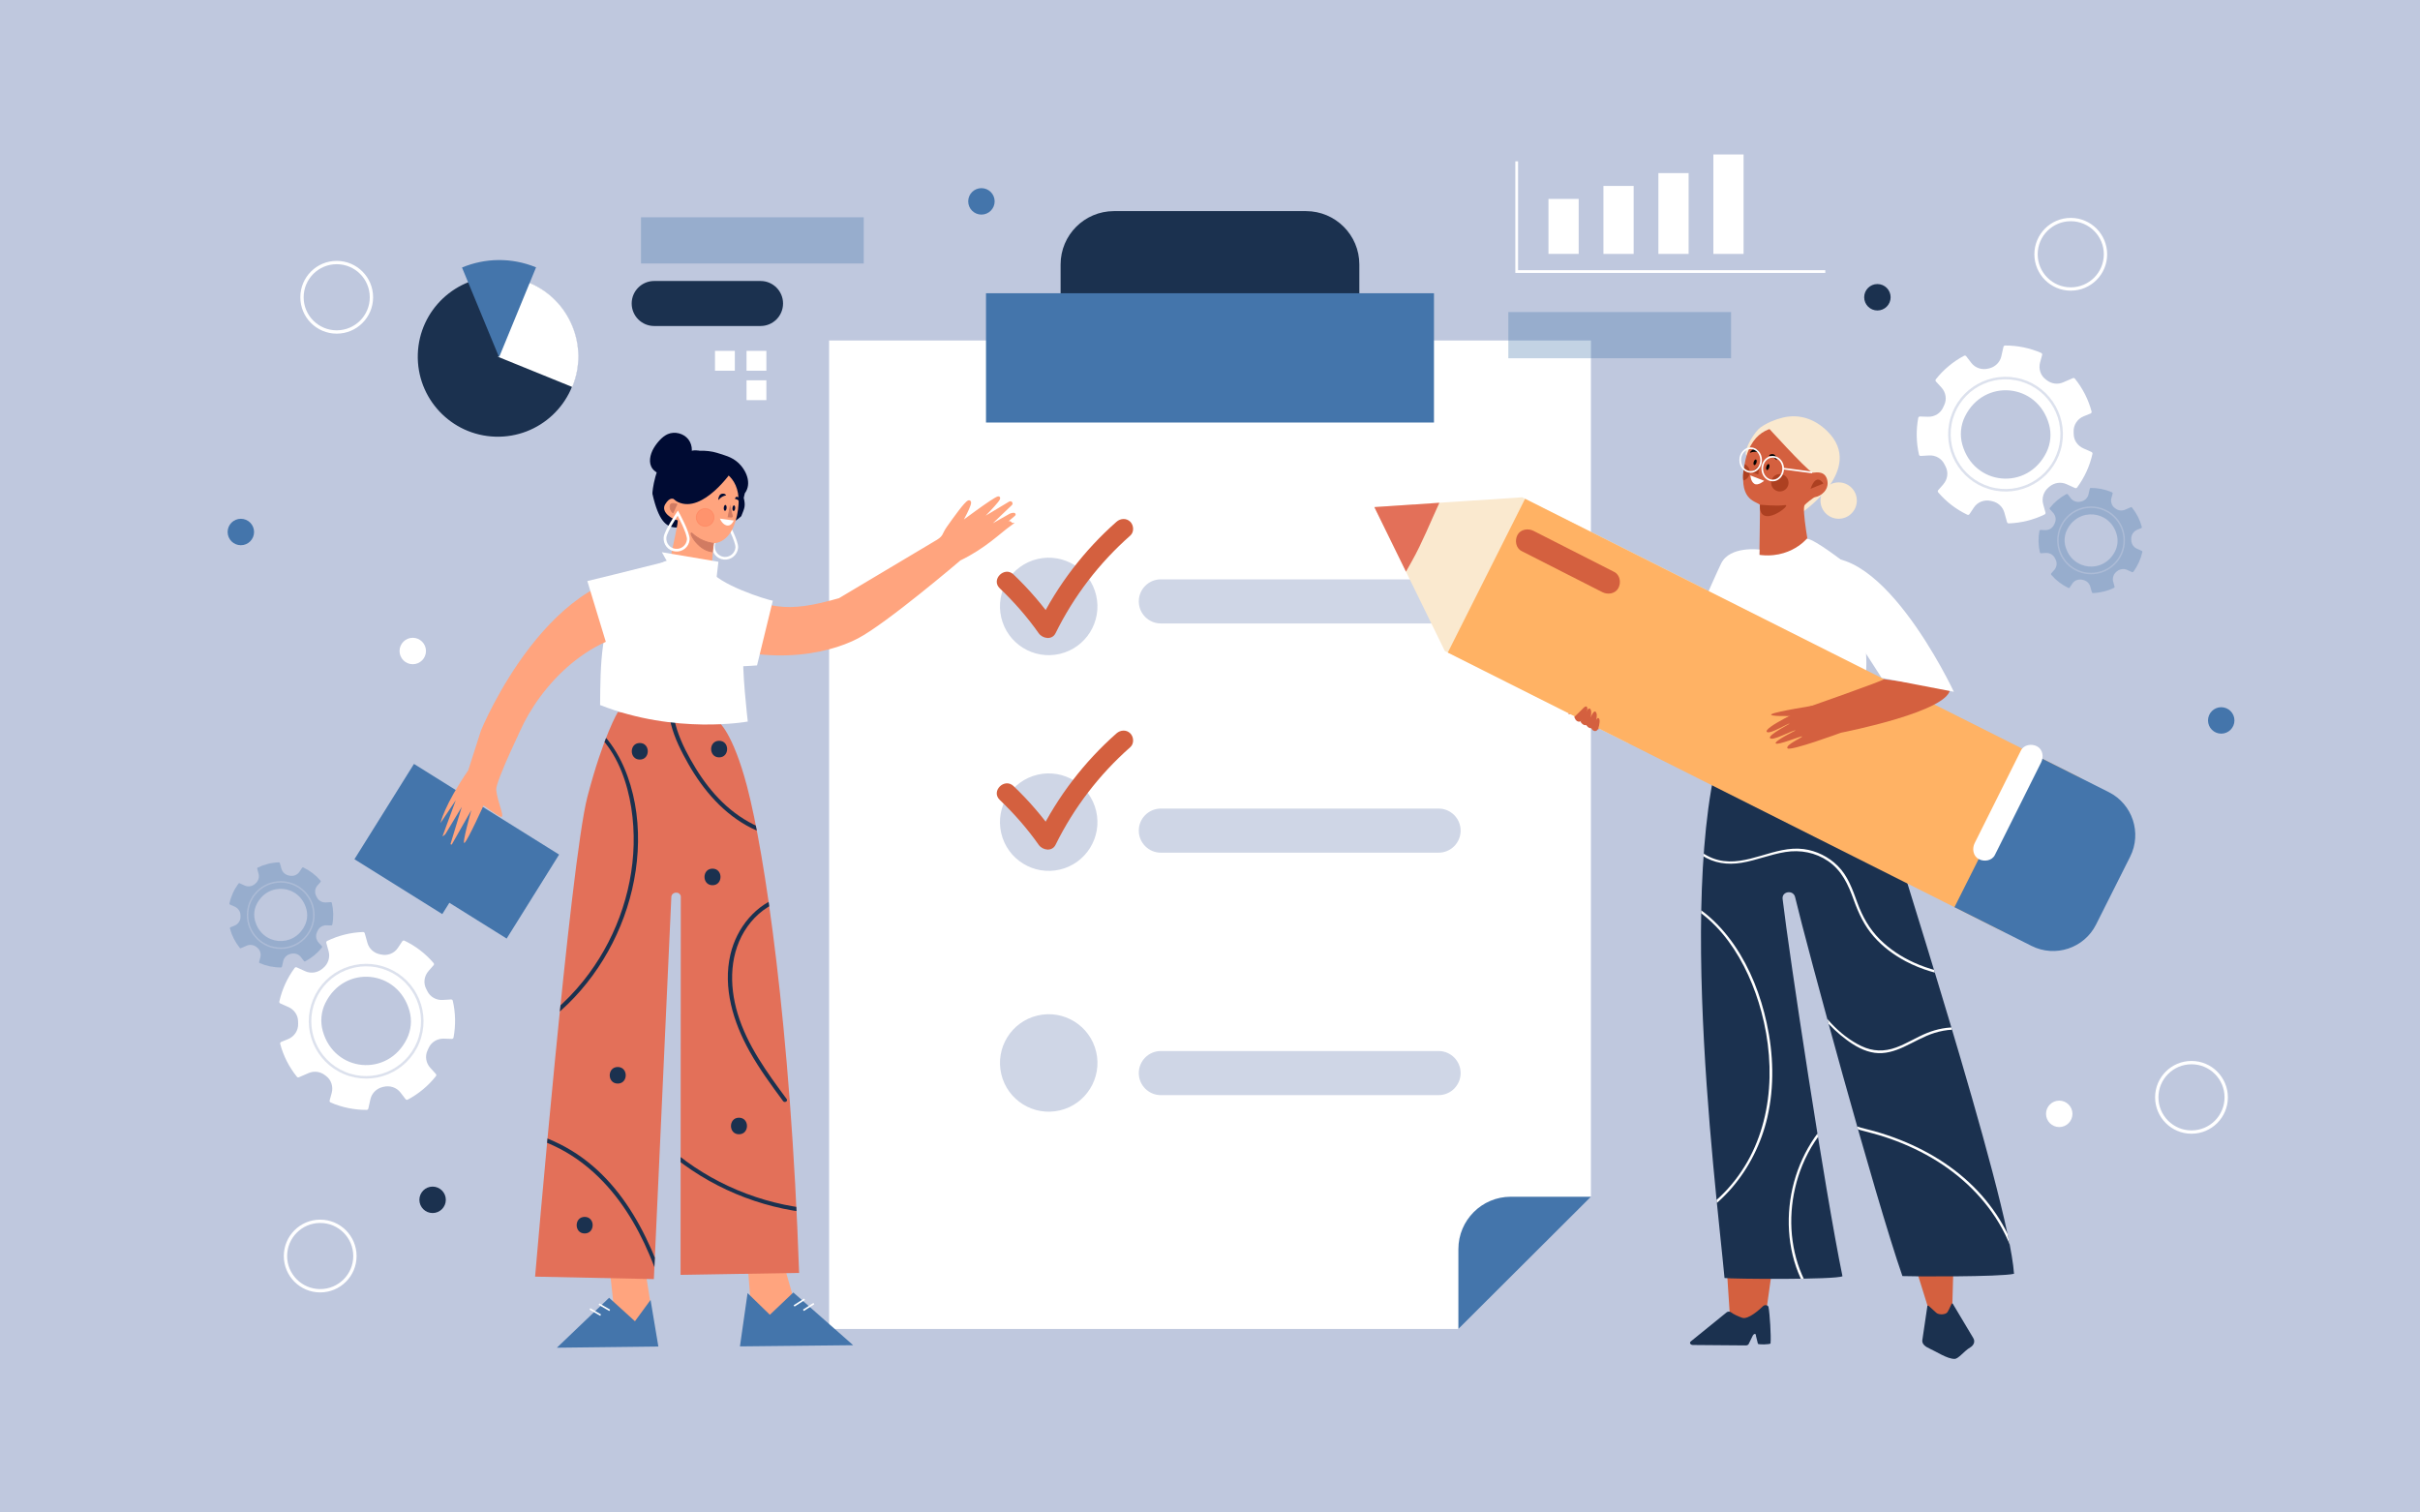<?xml version="1.0" encoding="UTF-8"?>
<svg xmlns="http://www.w3.org/2000/svg" xmlns:xlink="http://www.w3.org/1999/xlink" version="1.1" viewBox="0 0 800 500">
  <defs>
    <style>
      .cls-1 {
        opacity: .32;
      }

      .cls-1, .cls-2, .cls-3, .cls-4, .cls-5, .cls-6, .cls-7, .cls-8, .cls-9, .cls-10, .cls-11, .cls-12, .cls-13, .cls-14, .cls-15 {
        stroke-width: 0px;
      }

      .cls-1, .cls-4 {
        fill: #4475ab;
      }

      .cls-1, .cls-16, .cls-17 {
        mix-blend-mode: multiply;
      }

      .cls-18 {
        stroke-width: .53px;
      }

      .cls-18, .cls-2, .cls-19, .cls-16, .cls-20, .cls-21, .cls-17, .cls-22 {
        fill: none;
      }

      .cls-18, .cls-23, .cls-24, .cls-19, .cls-16, .cls-20, .cls-21, .cls-25, .cls-17, .cls-22, .cls-26 {
        stroke-miterlimit: 10;
      }

      .cls-18, .cls-19, .cls-20, .cls-21, .cls-22 {
        stroke: #fff;
      }

      .cls-27 {
        clip-path: url(#clippath);
      }

      .cls-23, .cls-24 {
        fill: #d17b62;
        stroke: #d17b62;
      }

      .cls-23, .cls-26 {
        stroke-width: .29px;
      }

      .cls-3 {
        fill: #ad4021;
      }

      .cls-24 {
        stroke-width: .25px;
      }

      .cls-5 {
        fill: #fae9cf;
      }

      .cls-19 {
        stroke-width: .91px;
      }

      .cls-16 {
        stroke-width: .49px;
      }

      .cls-16, .cls-17 {
        opacity: .54;
        stroke: #bfc8de;
      }

      .cls-6 {
        fill: #e37059;
      }

      .cls-7, .cls-9 {
        fill: #bfc8de;
      }

      .cls-8 {
        fill: #ffb264;
      }

      .cls-28 {
        clip-path: url(#clippath-1);
      }

      .cls-9 {
        opacity: .74;
      }

      .cls-10 {
        fill: #000;
      }

      .cls-20 {
        stroke-width: 1.1px;
      }

      .cls-21 {
        stroke-width: .55px;
      }

      .cls-25 {
        stroke: #ffa47e;
      }

      .cls-25, .cls-12 {
        fill: #ffa47e;
      }

      .cls-11 {
        fill: #d4603f;
      }

      .cls-17 {
        stroke-width: .83px;
      }

      .cls-29 {
        isolation: isolate;
      }

      .cls-22 {
        stroke-width: .89px;
      }

      .cls-13 {
        fill: #000b33;
      }

      .cls-14 {
        fill: #1b314f;
      }

      .cls-15 {
        fill: #fff;
      }

      .cls-26 {
        fill: #ff764f;
        opacity: .37;
        stroke: #ff764f;
      }
    </style>
    <clipPath id="clippath">
      <path class="cls-2" d="M609.9,232.68c5.43,9.6,8.3,16.63,11.42,28.83,3.62,14.15,42.77,133.84,44.47,159.58-4.46,1.07-34.07.92-36.89.76-8.96-25.69-31.64-109.11-35.48-125.29-.59-2.49-4.43-1.94-4.13.6,2.18,18.48,13.94,96.31,19.79,124.74-2.34,1.19-36.29.93-38.99.59-2.94-31.7-18.53-151.68,5.01-190.58,10.76-1.48,23.89.46,34.8.78Z"/>
    </clipPath>
    <clipPath id="clippath-1">
      <path class="cls-2" d="M204.27,235.36l33.24,3.21s4.72,3.46,9.45,21.41c5.76,21.87,14.38,78.79,17.21,160.82l-39.19.65.08-125.21c-.53-1.83-3.23-1.38-3.14.51l-5.77,126.1-39.26-.82s11.7-137.18,17.29-158.6c5.27-20.18,10.09-28.08,10.09-28.08Z"/>
    </clipPath>
  </defs>
  <g class="cls-29">
    <g id="BACKGROUND">
      <rect class="cls-7" width="800" height="500"/>
    </g>
    <g id="OBJECTS">
      <g>
        <path class="cls-14" d="M368.26,69.79h63.47c9.74,0,17.64,7.9,17.64,17.64v16.63h-98.76v-16.63c0-9.74,7.9-17.64,17.64-17.64Z"/>
        <path class="cls-15" d="M482.11,439.33h-208.03V112.56h251.84v282.96c-17.11,17.11-26.7,26.7-43.81,43.81Z"/>
        <rect class="cls-4" x="325.95" y="96.94" width="148.09" height="42.74"/>
        <path class="cls-4" d="M482.11,439.33v-26.39c0-9.56,7.75-17.32,17.32-17.32h26.5l-43.81,43.71Z"/>
        <circle class="cls-9" cx="346.68" cy="200.48" r="16.11" transform="translate(-36.6 84.39) rotate(-13.19)"/>
        <circle class="cls-9" cx="346.68" cy="271.78" r="16.11" transform="translate(-52.87 86.28) rotate(-13.19)"/>
        <circle class="cls-9" cx="346.68" cy="351.39" r="16.11" transform="translate(-71.03 88.38) rotate(-13.19)"/>
        <path class="cls-11" d="M330.48,264.42c4.76,4.53,9.1,9.48,12.89,14.86,1.28,1.82,4.41,2.35,5.57,0,6.06-12.29,14.44-23.22,24.71-32.28,1.31-1.15,1.18-3.38,0-4.56-1.3-1.3-3.25-1.15-4.56,0-10.64,9.38-19.44,20.87-25.72,33.59h5.57c-4.1-5.83-8.73-11.26-13.89-16.17-3.01-2.86-7.57,1.69-4.56,4.56h0Z"/>
        <path class="cls-11" d="M330.48,194.47c4.76,4.53,9.1,9.48,12.89,14.86,1.28,1.82,4.41,2.35,5.57,0,6.06-12.29,14.44-23.22,24.71-32.28,1.31-1.15,1.18-3.38,0-4.56-1.3-1.3-3.25-1.15-4.56,0-10.64,9.38-19.44,20.87-25.72,33.59h5.57c-4.1-5.83-8.73-11.26-13.89-16.17-3.01-2.86-7.57,1.69-4.56,4.56h0Z"/>
        <g>
          <path class="cls-9" d="M475.56,206.1h-91.81c-4.02,0-7.29-3.26-7.29-7.29h0c0-4.02,3.26-7.29,7.29-7.29h91.81c4.02,0,7.29,3.26,7.29,7.29h0c0,4.02-3.26,7.29-7.29,7.29Z"/>
          <path class="cls-9" d="M475.56,281.88h-91.81c-4.02,0-7.29-3.26-7.29-7.29h0c0-4.02,3.26-7.29,7.29-7.29h91.81c4.02,0,7.29,3.26,7.29,7.29h0c0,4.02-3.26,7.29-7.29,7.29Z"/>
          <path class="cls-9" d="M475.56,362.03h-91.81c-4.02,0-7.29-3.26-7.29-7.29h0c0-4.02,3.26-7.29,7.29-7.29h91.81c4.02,0,7.29,3.26,7.29,7.29h0c0,4.02-3.26,7.29-7.29,7.29Z"/>
        </g>
      </g>
      <g>
        <g>
          <path class="cls-14" d="M216.26,107.77h35.16c4.11,0,7.44-3.33,7.44-7.44h0c0-4.11-3.33-7.44-7.44-7.44h-35.16c-4.11,0-7.44,3.33-7.44,7.44h0c0,4.11,3.33,7.44,7.44,7.44Z"/>
          <g>
            <rect class="cls-15" x="236.36" y="115.99" width="6.56" height="6.56"/>
            <rect class="cls-15" x="246.79" y="115.99" width="6.56" height="6.56"/>
            <rect class="cls-15" x="246.79" y="125.72" width="6.56" height="6.56"/>
          </g>
        </g>
        <g>
          <circle class="cls-14" cx="164.57" cy="117.92" r="26.46" transform="translate(41.48 278.65) rotate(-88.18)"/>
          <path class="cls-15" d="M189.19,127.92c5.56-13.51-.89-28.98-14.41-34.53l-10.11,24.58,24.51,9.96Z"/>
          <path class="cls-4" d="M164.99,118.09l12.22-29.71c-8.17-3.36-16.93-3.09-24.48.06l12.26,29.65Z"/>
        </g>
        <rect class="cls-1" x="211.91" y="71.83" width="73.63" height="15.28"/>
        <rect class="cls-1" x="498.63" y="103.16" width="73.63" height="15.28"/>
        <g>
          <g>
            <rect class="cls-15" x="511.89" y="65.76" width="9.99" height="18.17"/>
            <rect class="cls-15" x="530.06" y="61.47" width="9.99" height="22.47"/>
            <rect class="cls-15" x="548.23" y="57.22" width="9.99" height="26.72"/>
            <rect class="cls-15" x="566.4" y="51.06" width="9.99" height="32.88"/>
          </g>
          <polyline class="cls-19" points="501.39 53.33 501.39 89.77 603.4 89.77"/>
        </g>
        <g>
          <g>
            <path class="cls-15" d="M642.4,160.14l-1.67,1.89c-.19.21-.19.53,0,.74,2.69,3.14,5.92,5.62,9.63,7.39.25.12.56.03.71-.2l1.48-2.22c1.22-1.82,3.43-2.63,5.57-2.15.12.03.25.05.37.08,1.97.4,3.57,1.84,4.11,3.78l.88,3.15c.07.25.3.42.56.42,4.1-.14,8.17-1.15,11.85-2.94.24-.12.37-.4.3-.66l-.76-2.75c-.57-2.06.17-4.23,1.82-5.58.05-.04.1-.08.15-.13.02-.02.05-.04.07-.06,1.6-1.34,3.79-1.7,5.69-.84l2.8,1.27c.24.11.53.04.69-.18,2.43-3.28,4.18-7.1,5.07-11.1.06-.26-.08-.53-.33-.64l-2.68-1.19c-1.89-.84-3.18-2.68-3.19-4.75,0-.25,0-.5-.02-.75-.09-2.22,1.25-4.25,3.3-5.09l2.29-.93c.26-.11.41-.39.34-.67-1.06-3.97-2.91-7.62-5.52-10.86-.16-.2-.43-.26-.67-.16l-3.21,1.39c-1.78.77-3.83.5-5.37-.68-.12-.09-.25-.19-.37-.28-1.74-1.28-2.45-3.55-1.88-5.63l.68-2.47c.07-.27-.06-.56-.32-.67-3.74-1.63-7.84-2.47-11.92-2.45-.26,0-.49.19-.55.44l-.7,3.11c-.45,1.99-2.01,3.51-3.99,4-.08.02-.17.04-.25.06-2.12.55-4.36-.14-5.69-1.87l-1.68-2.19c-.17-.22-.47-.29-.71-.16-1.78.94-3.47,2.07-5.03,3.37-1.59,1.31-3.03,2.79-4.3,4.4-.17.22-.16.53.03.73l1.83,2.01c1.43,1.57,1.83,3.86.91,5.78-.12.25-.23.49-.34.74-.85,1.97-2.85,3.19-5,3.13l-2.68-.08c-.28,0-.52.19-.57.46-.75,4.01-.67,8.18.25,12.15.06.27.31.45.59.43l2.73-.17c2.12-.13,4.15.99,5.08,2.9.12.24.24.48.37.72,1.03,1.93.7,4.31-.76,5.95ZM649.55,137.72c6.27-12.78,24.02-11.13,27.82,2.6.85,3.06.54,6.36-.86,9.21-6.28,12.78-24.01,11.12-27.82-2.6-.85-3.06-.54-6.36.86-9.21Z"/>
            <circle class="cls-17" cx="663.01" cy="143.54" r="18.55" transform="translate(400.7 769.14) rotate(-79.47)"/>
          </g>
          <g>
            <path class="cls-1" d="M679.07,188.44l-.99,1.12c-.11.12-.11.31,0,.44,1.59,1.85,3.5,3.32,5.69,4.37.15.07.33.02.42-.12l.88-1.32c.72-1.08,2.03-1.55,3.29-1.27.07.02.15.03.22.05,1.17.24,2.11,1.09,2.43,2.24l.52,1.86c.04.15.18.25.33.25,2.42-.08,4.83-.68,7-1.74.14-.07.22-.24.17-.39l-.45-1.63c-.34-1.22.1-2.5,1.08-3.3.03-.02.06-.05.09-.07.01-.01.03-.02.04-.04.95-.79,2.24-1.01,3.37-.5l1.65.75c.14.06.31.02.41-.1,1.44-1.94,2.47-4.2,3-6.56.03-.15-.05-.31-.19-.38l-1.58-.7c-1.12-.49-1.88-1.58-1.89-2.81,0-.15,0-.3-.01-.44-.05-1.31.74-2.51,1.95-3.01l1.35-.55c.15-.06.24-.23.2-.39-.63-2.35-1.72-4.5-3.26-6.42-.09-.12-.26-.16-.39-.1l-1.9.82c-1.05.46-2.26.3-3.17-.4-.07-.06-.15-.11-.22-.16-1.03-.75-1.45-2.1-1.11-3.33l.4-1.46c.04-.16-.04-.33-.19-.4-2.21-.96-4.63-1.46-7.05-1.45-.16,0-.29.11-.32.26l-.42,1.84c-.27,1.18-1.19,2.08-2.36,2.37-.05.01-.1.02-.15.04-1.25.32-2.58-.08-3.36-1.11l-.99-1.29c-.1-.13-.28-.17-.42-.09-1.05.56-2.05,1.23-2.98,1.99-.94.78-1.79,1.65-2.54,2.6-.1.13-.09.31.02.43l1.08,1.19c.85.93,1.08,2.28.54,3.42-.07.15-.14.29-.2.44-.5,1.16-1.69,1.89-2.95,1.85l-1.58-.05c-.16,0-.31.11-.34.27-.45,2.37-.39,4.84.15,7.18.04.16.19.27.35.26l1.61-.1c1.25-.08,2.45.58,3,1.71.07.14.14.29.22.43.61,1.14.41,2.55-.45,3.52ZM683.3,175.19c3.71-7.56,14.2-6.58,16.44,1.53.5,1.81.32,3.76-.51,5.44-3.71,7.55-14.19,6.57-16.44-1.53-.5-1.81-.32-3.76.51-5.44Z"/>
            <circle class="cls-16" cx="691.26" cy="178.63" r="10.97"/>
          </g>
        </g>
        <g>
          <g>
            <path class="cls-15" d="M141.66,320.99l1.67-1.89c.19-.21.19-.53,0-.74-2.69-3.14-5.92-5.62-9.63-7.39-.25-.12-.56-.03-.71.2l-1.48,2.22c-1.22,1.82-3.43,2.63-5.57,2.15-.12-.03-.25-.05-.37-.08-1.97-.4-3.57-1.84-4.11-3.78l-.88-3.15c-.07-.25-.3-.42-.56-.42-4.1.14-8.17,1.15-11.85,2.94-.24.12-.37.4-.3.66l.76,2.75c.57,2.06-.17,4.23-1.82,5.58-.05.04-.1.08-.15.13-.02.02-.05.04-.07.06-1.6,1.34-3.8,1.7-5.69.84l-2.8-1.27c-.24-.11-.53-.04-.69.18-2.43,3.28-4.18,7.1-5.07,11.1-.06.26.08.53.33.64l2.68,1.19c1.89.84,3.18,2.68,3.19,4.75,0,.25,0,.5.02.75.09,2.22-1.25,4.25-3.3,5.09l-2.29.93c-.26.11-.41.39-.34.67,1.06,3.97,2.91,7.62,5.52,10.86.16.2.43.26.67.16l3.21-1.39c1.78-.77,3.83-.5,5.37.68.12.09.25.19.37.28,1.74,1.28,2.45,3.55,1.88,5.63l-.68,2.47c-.07.27.06.56.32.67,3.74,1.63,7.84,2.47,11.92,2.45.26,0,.49-.19.55-.44l.7-3.11c.45-1.99,2.01-3.51,3.99-4,.08-.02.17-.04.25-.06,2.12-.55,4.36.14,5.69,1.87l1.68,2.19c.17.22.47.29.71.16,1.78-.94,3.47-2.07,5.03-3.37,1.59-1.31,3.03-2.79,4.3-4.4.17-.22.16-.53-.03-.73l-1.83-2.01c-1.43-1.57-1.83-3.86-.91-5.78.12-.25.23-.49.34-.74.85-1.97,2.85-3.19,5-3.13l2.68.08c.28,0,.52-.19.57-.46.75-4.01.67-8.18-.25-12.15-.06-.27-.31-.45-.59-.43l-2.73.17c-2.12.13-4.15-.99-5.08-2.9-.12-.24-.24-.48-.37-.72-1.03-1.93-.7-4.31.76-5.95ZM134.51,343.4c-6.27,12.78-24.02,11.13-27.82-2.6-.85-3.06-.54-6.36.86-9.21,6.28-12.78,24.01-11.12,27.82,2.6.85,3.06.54,6.36-.86,9.21Z"/>
            <circle class="cls-17" cx="121.05" cy="337.58" r="18.55" transform="translate(-237.16 320.24) rotate(-67.5)"/>
          </g>
          <g>
            <path class="cls-1" d="M104.98,292.69l.99-1.12c.11-.12.11-.31,0-.44-1.59-1.85-3.5-3.32-5.69-4.37-.15-.07-.33-.02-.42.12l-.88,1.32c-.72,1.08-2.03,1.55-3.29,1.27-.07-.02-.15-.03-.22-.05-1.17-.24-2.11-1.09-2.43-2.24l-.52-1.86c-.04-.15-.18-.25-.33-.25-2.42.08-4.83.68-7,1.74-.14.07-.22.24-.17.39l.45,1.63c.34,1.22-.1,2.5-1.08,3.3-.03.02-.06.05-.09.07-.01.01-.03.02-.04.04-.95.79-2.24,1.01-3.37.5l-1.65-.75c-.14-.06-.31-.02-.41.1-1.44,1.94-2.47,4.2-3,6.56-.03.15.05.31.19.38l1.58.7c1.12.49,1.88,1.58,1.89,2.81,0,.15,0,.3.01.44.05,1.31-.74,2.51-1.95,3.01l-1.35.55c-.15.06-.24.23-.2.39.63,2.35,1.72,4.5,3.26,6.42.09.12.26.16.39.1l1.9-.82c1.05-.46,2.26-.3,3.17.4.07.06.15.11.22.16,1.03.75,1.45,2.1,1.11,3.33l-.4,1.46c-.04.16.04.33.19.4,2.21.96,4.63,1.46,7.05,1.45.16,0,.29-.11.32-.26l.42-1.84c.27-1.18,1.19-2.08,2.36-2.37.05-.01.1-.02.15-.04,1.25-.32,2.58.08,3.36,1.11l.99,1.29c.1.13.28.17.42.09,1.05-.56,2.05-1.23,2.98-1.99.94-.78,1.79-1.65,2.54-2.6.1-.13.09-.31-.02-.43l-1.08-1.19c-.85-.93-1.08-2.28-.54-3.42.07-.15.14-.29.2-.44.5-1.16,1.69-1.89,2.95-1.85l1.58.05c.16,0,.31-.11.34-.27.45-2.37.39-4.84-.15-7.18-.04-.16-.19-.27-.35-.26l-1.61.1c-1.25.08-2.45-.58-3-1.71-.07-.14-.14-.29-.22-.43-.61-1.14-.41-2.55.45-3.52ZM100.76,305.94c-3.71,7.56-14.2,6.58-16.44-1.53-.5-1.81-.32-3.76.51-5.44,3.71-7.55,14.19-6.57,16.44,1.53.5,1.81.32,3.76-.51,5.44Z"/>
            <circle class="cls-16" cx="92.8" cy="302.5" r="10.97"/>
          </g>
        </g>
      </g>
      <g>
        <g>
          <g>
            <path class="cls-5" d="M577.12,150.34c-.47-2.17,3.04-7.77,4.86-9.04,2.21-1.54,4.72-2.6,7.34-3.24,5.54-1.34,10.66.47,14.73,4.47,12.94,12.72-8.76,27.18-8.76,27.18"/>
            <path class="cls-5" d="M601.81,165.48c0-3.32,2.69-6.01,6.01-6.01s6.01,2.69,6.01,6.01-2.69,6.01-6.01,6.01-6.01-2.69-6.01-6.01Z"/>
            <path class="cls-11" d="M598.81,155.77c.02.29.27.51.56.49,1.22-.11,4.02-.62,4.7,2.54.69,3.2-2.23,5.29-4.07,5.55-.53.08-3.09,2.17-3.41,2.6-1.01,1.31,1.46,14.21,2,18.22,1.02,7.49-10.02,11.11-10.02,11.11,0,0-6.33-1.68-6.98-11.11,0,0,.29-18.23.2-18.31-1.62-1.36-7.47-1.49-4.92-14.15,2.36-11.73,10.82-11.66,12.99-11.47,1.83.16,8.11,0,8.96,14.54Z"/>
            <path class="cls-5" d="M583.85,140.62s13.09,14.46,15.25,15.57c0,0,6.32-19.62-15.25-15.57Z"/>
            <g>
              <path class="cls-3" d="M602.76,159.84s-2.28-3.88-4.24,1.76"/>
              <path class="cls-3" d="M588.19,156.72c-1.59.1-2.79,1.48-2.69,3.06.1,1.59,1.48,2.79,3.06,2.69,1.59-.1,2.79-1.48,2.69-3.06-.1-1.59-1.48-2.79-3.06-2.69Z"/>
              <path class="cls-3" d="M576.33,158.84c1.29-.35,2.2-1.58,2.11-2.97-.07-1.07-.72-1.97-1.62-2.4,0,0-.95,3.28-.49,5.37Z"/>
              <path class="cls-15" d="M578.62,157.15l4.57,1.79s-2,1.75-3.23,1c-1.23-.75-1.33-2.79-1.33-2.79Z"/>
              <path class="cls-3" d="M581.68,153.68l-.42,3.18-1.58-.54c-.29-.1-.37-.47-.14-.68l2.14-1.96Z"/>
              <path class="cls-10" d="M587.19,152.01c.43.5.04-1.33-.62-1.7-.66-.37-1.46-.21-1.78.36,0,0,1.37.15,2.39,1.34Z"/>
              <path class="cls-10" d="M578.67,149.62c-.61.23.6-1.19,1.36-1.2.76,0,1.38.52,1.39,1.17,0,0-1.27-.53-2.74.03Z"/>
              <path class="cls-10" d="M584.87,154.53c-.16.54-.51.92-.77.84-.26-.08-.34-.58-.18-1.13.17-.54.51-.92.77-.84.26.08.34.58.18,1.13Z"/>
              <path class="cls-10" d="M580.65,152.96c-.16.52-.49.87-.74.8-.25-.08-.33-.56-.17-1.07.16-.52.49-.87.74-.8.25.08.33.56.17,1.07Z"/>
              <path class="cls-3" d="M581.78,166.84s5.54.56,8.28.14c2.74-.42-8.66,8.52-8.28-.14Z"/>
            </g>
            <g>
              <ellipse class="cls-21" cx="578.73" cy="152.09" rx="3.46" ry="3.92"/>
              <ellipse class="cls-21" cx="586.02" cy="154.92" rx="3.46" ry="3.92"/>
              <line class="cls-21" x1="589.48" y1="154.92" x2="599.1" y2="156.19"/>
            </g>
          </g>
          <g>
            <path class="cls-11" d="M585.84,419.56l-1.99,14.14s-3.19,9.38-6.16,5.75c-2.97-3.63-5.9-5.55-5.9-5.55l-.97-14.7,15.02.36Z"/>
            <path class="cls-11" d="M633.09,418.47l4.4,14.1s3.35,2.94,4.56,2.86c2.2-.14,3.35-3.93,3.35-3.93l.36-13.03h-12.67Z"/>
            <path class="cls-14" d="M570.81,433.82l-11.84,9.6c-.61.45-.17,1.21.69,1.21l17.48.14c.42,0,.8-.19.94-.48l1.32-2.7c.38-.78,1.14-.84,1.07-.02l.65,2.61c-.03.41,4.14.3,4.18-.08.23-2.32-.25-9.91-.67-12.02-.06-.3-.37-.55-.78-.6h0c-.37-.05-.75.05-.98.27-1.18,1.14-4.95,4.58-6.96,3.88-1.35-.47-3.09-1.3-3.64-1.78-.37-.32-1.05-.34-1.45-.04Z"/>
            <path class="cls-14" d="M645.56,431.01l6.72,11.26c.72,1.1.32,2.4-.98,3.17-2.1,1.25-3.82,3.75-5.14,3.78-2.39.07-6.11-2.45-8.27-3.4-1.45-.63-2.59-1.56-2.41-2.78l1.67-11.3c.02-.14.27-.19.39-.08l2.57,2.33c.84.76,3.13.66,3.7-.25.41-.65,1.36-2.76,1.36-2.76.09-.11.31-.11.39,0Z"/>
          </g>
          <path class="cls-14" d="M609.9,232.68c5.43,9.6,8.3,16.63,11.42,28.83,3.62,14.15,42.77,133.84,44.47,159.58-4.46,1.07-34.07.92-36.89.76-8.96-25.69-31.64-109.11-35.48-125.29-.59-2.49-4.43-1.94-4.13.6,2.18,18.48,13.94,96.31,19.79,124.74-2.34,1.19-36.29.93-38.99.59-2.94-31.7-18.53-151.68,5.01-190.58,10.76-1.48,23.89.46,34.8.78Z"/>
          <g>
            <path class="cls-11" d="M528,241.12s15.88-3.29,29.61-8.75c-3.75-2.91-7.42-5.92-10.98-9.06l-16.22,8.62c-.86.38-.54,1.72-9.97,5.1l7.56,4.1Z"/>
            <path class="cls-11" d="M530.39,232.06s-11.18,2.73-11.9,3.67c-.72.93,6.76-.05,6.46.94,0,0,4.74-3.5,5.44-4.61Z"/>
          </g>
          <path class="cls-15" d="M568.99,186.24c-2.87,5.87-13.39,30.43-13.39,30.43l-12.39,6.92,8.2,12.75s11.66-2.73,17.49-8.01c5.62-5.09,12.83-38.65,12.75-46.65,0,0-9.78-1.3-12.66,4.57Z"/>
          <path class="cls-15" d="M577.9,182.62c.31.76-8.92,22.78-8.55,30.23.38,7.51,5.5,20.14,5.1,21.27,0,0,5.82,4.59,37.95-.46,9.88-8.64,1.2-38.01-2.12-47.31,0,0-10.26-8.08-12.98-8.28,0,0-6.73,8.33-19.41,4.56Z"/>
          <g class="cls-27">
            <path class="cls-15" d="M547.85,259.01c1.72,9.12,6.86,18.52,14.73,23.73,4,2.65,8.51,3.25,13.18,2.47,4.89-.82,9.52-2.77,14.43-3.55,4.99-.79,9.95.14,14.15,3.01,4.52,3.1,6.64,7.75,8.44,12.76,1.61,4.47,3.51,8.61,6.68,12.21,2.96,3.35,6.62,6.08,10.56,8.16,10.5,5.54,22.66,6.29,34.31,6.2.53,0,.53-.83,0-.82-10.68.08-21.8-.49-31.66-4.99-4.13-1.88-7.99-4.41-11.21-7.62-3.48-3.47-5.77-7.54-7.45-12.13-1.61-4.4-3.12-8.86-6.53-12.23-3.02-2.99-7.02-4.97-11.24-5.52-9.63-1.26-18.62,5.96-28.2,3.62-5.45-1.33-9.8-5.82-12.95-10.25-3.24-4.56-5.43-9.78-6.47-15.27-.1-.52-.89-.3-.79.22h0Z"/>
            <path class="cls-15" d="M550.94,296.07c17.02,5.06,26.96,22.2,31.32,38.36,5.07,18.8,3.58,40.04-8.75,55.79-5.86,7.49-13.81,13.32-22.99,15.96-.51.15-.29.94.22.79,17.25-4.97,29.58-20.52,33.52-37.63,2.35-10.22,2.01-20.95-.23-31.16-1.99-9.09-5.41-17.99-10.69-25.7-5.41-7.9-12.87-14.44-22.17-17.21-.51-.15-.72.64-.22.79h0Z"/>
            <path class="cls-15" d="M605.04,369.8c-7.7,7.75-12.35,18.15-13.46,28.98-1.1,10.66,1.24,22.22,7.92,30.79,3.64,4.67,8.62,8.25,14.59,9.02.52.07.52-.75,0-.82-10.86-1.41-17.67-12.11-20.33-21.84-2.76-10.08-1.9-21.04,2.04-30.68,2.27-5.55,5.6-10.62,9.83-14.88.37-.38-.21-.96-.58-.58h0Z"/>
            <path class="cls-15" d="M597.33,328.35c3.16,6.05,7.64,11.35,13.13,15.42,2.74,2.03,5.84,3.8,9.27,4.27,3.31.46,6.52-.53,9.5-1.89,3.44-1.57,6.66-3.57,10.29-4.69,3.84-1.19,7.96-1.52,11.85-.38,6.65,1.95,11.56,7.48,15.27,13.06,4.28,6.43,8.79,15.42,4.59,22.97-.26.46.45.88.71.41,3.45-6.19,1.24-13.47-1.88-19.31-3.09-5.78-7.29-11.57-12.81-15.24-6.17-4.11-13.52-4.2-20.28-1.46-3.47,1.41-6.64,3.48-10.17,4.77-3.88,1.43-7.73,1.33-11.47-.47-7.47-3.58-13.51-10.65-17.29-17.88-.24-.47-.95-.05-.71.41h0Z"/>
            <path class="cls-15" d="M610.9,370.34c.45,1.95,2.36,2.77,4.12,3.25,2.66.73,5.33,1.37,7.96,2.23,5.45,1.78,10.73,4.1,15.68,7,9.59,5.62,17.83,13.53,23.19,23.32,2.93,5.35,4.92,11.16,5.77,17.2.07.52.87.3.79-.22-1.48-10.41-6.36-20.08-13.29-27.94-7.23-8.21-16.65-14.25-26.77-18.28-2.88-1.15-5.82-2.14-8.81-2.98-1.43-.4-2.88-.72-4.32-1.12-1.47-.4-3.17-1.02-3.55-2.68-.12-.52-.91-.3-.79.22h0Z"/>
          </g>
        </g>
        <g>
          <g>
            <g>
              <polygon class="cls-5" points="477.64 215.22 454.34 167.63 503.19 164.39 564.14 195.02 538.59 245.85 477.64 215.22"/>
              <path class="cls-6" d="M466.72,185.55c3.5-6.23,6.11-12.88,9.11-19.34l-21.5,1.43,10.46,21.35c.64-1.14,1.28-2.29,1.93-3.44Z"/>
              <rect class="cls-8" x="554.8" y="133.62" width="56.89" height="205.67" transform="translate(1056.43 -178.49) rotate(116.68)"/>
              <path class="cls-4" d="M666.13,262.22h25.1c8.77,0,15.89,7.12,15.89,15.89v28.51h-56.89v-28.51c0-8.77,7.12-15.89,15.89-15.89Z" transform="translate(1237.58 -194.26) rotate(116.68)"/>
            </g>
            <path class="cls-11" d="M503.02,182.18c7.78,3.96,15.55,7.91,23.33,11.87,1.12.57,2.25,1.14,3.37,1.71,1.81.92,4.29.53,5.3-1.39.93-1.77.54-4.32-1.39-5.3-7.78-3.96-15.55-7.91-23.33-11.87-1.12-.57-2.25-1.14-3.37-1.71-1.81-.92-4.29-.53-5.3,1.39-.93,1.77-.54,4.32,1.39,5.3h0Z"/>
            <path class="cls-15" d="M668.08,248.1c-5.1,10.21-10.2,20.41-15.3,30.62-.91,1.81-.54,4.28,1.39,5.3,1.76.93,4.34.55,5.3-1.39,5.1-10.21,10.2-20.41,15.3-30.62.91-1.81.54-4.28-1.39-5.3-1.76-.93-4.34-.55-5.3,1.39h0Z"/>
          </g>
          <g>
            <g>
              <path class="cls-11" d="M608.56,242.23s37.27-7.22,36.08-14.96l-21.89-2.74c.4.33-25.97,9.56-25.97,9.56,0,0-14.12,6.54-12.68,7.88,1,.93,7.88-3.41,7.41-2.68-.05.08-6.65,3.51-6.42,4.58.34,1.58,7.98-2.81,8.46-2.38,0,0-7.17,3.53-6.53,4.27.64.74,8.59-2.61,8.72-2.3.14.31-5.57,2.77-4.85,3.9.72,1.13,17.67-5.13,17.67-5.13Z"/>
              <path class="cls-11" d="M592.55,236.68s-8.43.26-6.86-.62c1.57-.88,14.19-2.86,14.19-2.86"/>
            </g>
            <path class="cls-15" d="M597.16,186.31s7.07,11.79,10.81,16.68c3.75,4.89,14.05,21.1,14.05,21.1l23.88,4.6s-25.74-55.05-48.74-42.38Z"/>
          </g>
          <g>
            <path class="cls-11" d="M523.4,234.11l-2.96,2.91s.41,1.64,1.68,1.55c1.28-.09,2.64-3.37,2.64-4.14,0-1.82-1.37-.32-1.37-.32Z"/>
            <path class="cls-11" d="M524.58,235.02l-2.08,3.6s.83,1.47,2.04,1.04,1.65-3.95,1.44-4.7c-.48-1.76-1.4.06-1.4.06Z"/>
            <path class="cls-11" d="M526.41,236.02l-2.08,3.6s.83,1.47,2.04,1.04c1.2-.43,1.65-3.95,1.44-4.7-.48-1.76-1.4.06-1.4.06Z"/>
            <path class="cls-11" d="M527.68,237.99l-1.63,2.81s.65,1.15,1.59.82c.94-.33,1.29-3.09,1.13-3.67-.38-1.37-1.1.04-1.1.04Z"/>
          </g>
        </g>
      </g>
      <g>
        <polygon class="cls-4" points="184.83 282.51 167.49 310.27 148.55 298.44 146.21 302.18 117.17 284.04 119.51 280.3 126.13 269.71 136.85 252.54 184.83 282.51"/>
        <g>
          <g>
            <g>
              <polygon class="cls-12" points="247.13 417.97 248.71 437.39 276.66 443.33 262.25 428.98 258.77 416.8 247.13 417.97"/>
              <polygon class="cls-4" points="262.26 427.27 282.04 444.7 244.61 445.09 247.13 427.47 254.5 434.64 262.26 427.27"/>
              <g>
                <line class="cls-18" x1="265.96" y1="429.5" x2="262.51" y2="431.71"/>
                <line class="cls-18" x1="269.04" y1="430.95" x2="265.59" y2="433.16"/>
              </g>
            </g>
            <g>
              <polygon class="cls-12" points="213.6 421.69 216.18 438.19 187.16 444.65 202.69 430 201.71 421.04 213.6 421.69"/>
              <polygon class="cls-4" points="201.36 429.02 184.09 445.53 217.64 445.14 215.06 429.73 209.9 436.78 201.36 429.02"/>
              <g>
                <line class="cls-18" x1="198.01" y1="431.12" x2="201.56" y2="433.17"/>
                <line class="cls-18" x1="195.01" y1="432.71" x2="198.56" y2="434.76"/>
              </g>
            </g>
            <g>
              <path class="cls-6" d="M204.27,235.36l33.24,3.21s4.72,3.46,9.45,21.41c5.76,21.87,14.38,78.79,17.21,160.82l-39.19.65.08-125.21c-.53-1.83-3.23-1.38-3.14.51l-5.77,126.1-39.26-.82s11.7-137.18,17.29-158.6c5.27-20.18,10.09-28.08,10.09-28.08Z"/>
              <g class="cls-28">
                <g>
                  <path class="cls-14" d="M189.3,237.24c15.72,6.72,20.55,26.45,20.17,41.97-.4,16.28-6.46,32.38-16.64,45.07-5.76,7.18-12.82,13.26-20.88,17.73-.77.43-.08,1.61.69,1.18,14.74-8.16,26.09-21.64,32.48-37.15,6.34-15.38,8.04-33.63,2.32-49.47-3.12-8.66-8.76-16.78-17.45-20.5-.8-.34-1.5.84-.69,1.18h0Z"/>
                  <path class="cls-14" d="M223.33,225.46c-5.32,8.54-.2,19.32,4.21,27.07,4.96,8.72,11.78,16.66,20.86,21.22,5.05,2.54,10.63,3.96,16.3,3.82.88-.02.88-1.39,0-1.37-9.75.25-18.96-4.29-25.86-10.98-3.43-3.32-6.34-7.14-8.83-11.2-2.45-4-4.72-8.25-6.17-12.73-1.61-4.96-2.2-10.52.68-15.14.47-.75-.72-1.44-1.18-.69h0Z"/>
                  <path class="cls-14" d="M258.66,296.23c-8.8,2.56-15.14,10.51-17.19,19.26-2.59,11.05.95,22.47,6.34,32.11,3.23,5.76,7.14,11.1,11.06,16.4.52.7,1.71.02,1.18-.69-6.44-8.72-13.03-17.71-16.2-28.22-2.9-9.6-2.72-20.37,3.24-28.79,2.92-4.12,7.06-7.33,11.93-8.75.84-.25.49-1.57-.36-1.32h0Z"/>
                  <path class="cls-14" d="M167.03,376.1c5.42-1.8,11.67.58,16.59,2.93,4.67,2.23,8.96,5.22,12.78,8.7,8.17,7.45,14.02,17.01,18.31,27.12,2.58,6.09,4.61,12.39,6.4,18.74.24.85,1.56.49,1.32-.36-6.09-21.6-16.24-44.5-37.42-55.04-5.4-2.68-12.33-5.4-18.35-3.41-.83.28-.48,1.6.36,1.32h0Z"/>
                  <path class="cls-14" d="M223.36,382.96c13.88,10.93,30.97,17.38,48.61,18.32.88.05.88-1.32,0-1.37-17.25-.92-34.07-7.23-47.64-17.92-.68-.54-1.66.42-.97.97h0Z"/>
                  <path class="cls-14" d="M204.21,358.21c3.52,0,3.53-5.48,0-5.48s-3.53,5.48,0,5.48h0Z"/>
                  <path class="cls-14" d="M237.73,250.37c3.52,0,3.53-5.48,0-5.48s-3.53,5.48,0,5.48h0Z"/>
                  <path class="cls-14" d="M235.54,292.64c3.52,0,3.53-5.48,0-5.48s-3.53,5.48,0,5.48h0Z"/>
                  <path class="cls-14" d="M211.5,251.1c3.52,0,3.53-5.48,0-5.48s-3.53,5.48,0,5.48h0Z"/>
                  <path class="cls-14" d="M244.29,374.97c3.52,0,3.53-5.48,0-5.48s-3.53,5.48,0,5.48h0Z"/>
                  <path class="cls-14" d="M193.28,407.76c3.52,0,3.53-5.48,0-5.48s-3.53,5.48,0,5.48h0Z"/>
                </g>
              </g>
            </g>
          </g>
          <g>
            <path class="cls-22" d="M235.87,180.32c.21-2.12,4.23-8.02,4.23-8.02,0,0,3.67,6.66,3.46,8.78-.21,2.12-2.1,3.67-4.23,3.46s-3.67-2.1-3.46-4.23Z"/>
            <g>
              <g>
                <path class="cls-25" d="M333.88,173.35c-3.85,2.8-8.36,7.45-16.67,11.5,0,0-24.4,20.82-33.82,25.75-10.09,5.29-31.68,10.03-57.45-1.78,0,0-9.98-5.41-4.04-13.27,5.94-7.86,13.3-4.32,13.3-4.32,17.69,11.62,25.34,11.79,42.34,6.99l32.51-19.38c2.28-1.44,1.8-2.15,3.33-4.34,2.38-3.4,5.93-8.3,6.87-8.6,1.45-.48-3.12,7.58-3.12,7.58,0,0,11.46-8.61,12.87-8.89,1.41-.27-7.22,8.3-7.22,8.3l11.1-6.66c.25-.15.5.18.29.38l-9.2,8.78,9.06-5.13c.29-.17,1.44-.37,1.19-.14l-9.59,8.15,8.05-5.5s.68.05.19.58Z"/>
                <path class="cls-15" d="M255.47,198.58c-1.67-.2-18.6-5.45-20.98-10.54,0,0-4.67-1.05-10.61,6.82-5.94,7.86,10.7,24.61,10.7,24.61,2.6,1.56,15.68.5,15.68.5l5.21-21.38Z"/>
              </g>
              <path class="cls-13" d="M215.69,163.3c4.01,17.67,9.95,8.38,19.37,10.47,3.99.88,7.26-.61,9.98-3.12,0-.01.01-.03.02-.04,1.04-2.64,1.47-3.26.81-6.03l.34-1.49c2.43-3.24.52-7.75-2.34-10.26-2.05-1.8-4.38-2.36-6.97-3.16-3.01-.93-8.7-1.2-12.29,1.19-2.44,1.63-1.52-2.09-3.53-.15-.2.19-.39.37-.58.55-3.73,1.65-4.96,11.46-4.82,12.04Z"/>
              <path class="cls-13" d="M227.5,152.33c1.59-1.98,1.62-5.05.07-7.06-1.54-2.01-4.52-2.77-6.84-1.75-.97.43-1.8,1.11-2.53,1.87-.8.83-1.51,1.76-2.09,2.75-1.23,2.09-1.86,4.92-.38,6.84.52.68,1.25,1.16,1.98,1.59,1.12.66,2.34,1.24,3.63,1.37s2.7-.26,3.55-1.25"/>
              <g>
                <path class="cls-12" d="M223.48,165.23c-.11.25.27.2.04.08-.96-.52-2.08-1.14-3.63,1.41-1.56,2.58,2.41,5.04,4.07,5.26.52.07-1.62,8.6-2.78,14.8-.8,4.28-.95,11.18-.95,11.18,0,0,8.71,6.61,13.5-.16,0,0,2.13-13.49,2.08-18.2,0-.08,6.57.58,8.18-11.24,1.49-10.9-6.05-13.2-7.88-13.78-1.55-.49.03,8.41-12.62,10.65Z"/>
                <path class="cls-15" d="M242.57,172.07l-4.58-.63s.9,2.32,2.67,2.3c1.27-.02,1.9-1.67,1.9-1.67Z"/>
                <path class="cls-24" d="M223.9,166.75c-.78-.36-1.95-.6-2.31.18-.36.78.23,2.29,1.02,2.65"/>
                <path class="cls-23" d="M241.37,167.49l-.67,3.38,1.11.06c.2.01.35-.2.26-.39l-.7-3.05Z"/>
                <path class="cls-13" d="M242.07,155.62s-9.65,14.29-17.97,10.34c-6.83-3.24.33-20.8,8.29-16.37,7.96,4.42,9.68,6.04,9.68,6.04Z"/>
                <path class="cls-23" d="M235.88,179.61s-3.77-.26-6.93-3.17c-1.77-1.63,1.21,5.37,6.49,5.98,0,0,.06-.58.44-2.81Z"/>
                <path class="cls-13" d="M237.63,165.16c-.43.52-.07-1.37.6-1.76.67-.39,1.49-.24,1.83.34,0,0-1.4.18-2.43,1.42Z"/>
                <path class="cls-13" d="M244.11,164.34c-.73-.27-.94-.06-1.17.57,0,0,.95.16,1.26.65"/>
                <path class="cls-13" d="M239.26,167.86c-.04.54.13.99.39,1.02.26.02.51-.4.55-.94.04-.54-.13-.99-.39-1.02-.26-.02-.51.4-.55.94Z"/>
                <path class="cls-13" d="M242.12,167.96c-.04.51.13.95.38.97.25.02.49-.38.53-.89.04-.52-.13-.95-.37-.97-.25-.02-.49.38-.53.9Z"/>
                <path class="cls-26" d="M230.17,171.24c.11,1.62,1.5,2.85,3.12,2.74,1.62-.11,2.85-1.5,2.74-3.12-.11-1.62-1.5-2.85-3.12-2.74-1.62.11-2.85,1.5-2.74,3.12Z"/>
              </g>
              <path class="cls-15" d="M234.84,188.46c2.48,4.45,12.2,19.06,11.01,26.63-.8,5.07,1.35,23.44,1.35,23.44,0,0-23.77,4.41-48.82-5.46.11-12.97.02-26.99,7.74-39.92,0,0,12.84-8.12,15.48-8.03,0,0,15.71,16.05,13.24,3.35Z"/>
              <g>
                <path class="cls-12" d="M219.89,189.67c-37.8-4.65-60.88,51.79-60.88,51.79l-4.23,13.21c-7.91,11.47-9.18,17.44-9.18,17.44l5.07-7.56-4.35,11.81c-.11.32.79-.42.97-.71l5.37-8.92-3.7,12.17c-.08.27.3.44.44.19l6.4-11.25s-3.31,11.71-2.22,10.78c1.09-.93,6.28-12.37,6.28-12.37,0,0,5.46,4.1,5.98,3.78.85-.52-1.35-4.72-1.8-8.94-.28-2.65,9.14-22.07,9.14-22.07,7.57-14.84,25.6-33.64,49.92-30.18"/>
                <path class="cls-15" d="M220.78,185.49c-11.1,2.83-26.62,6.6-26.62,6.6l6.78,22.28s15.93-7.55,24.27-4.07"/>
              </g>
            </g>
            <path class="cls-15" d="M221.18,186.78l-2.39-4.23,18.7,3.16-.73,6.31s8.5,18.22-3.16,7.29c-11.66-10.93-12.42-12.53-12.42-12.53Z"/>
            <path class="cls-22" d="M219.84,177.65c.21-2.12,4.23-8.02,4.23-8.02,0,0,3.67,6.66,3.46,8.78-.21,2.12-2.1,3.67-4.23,3.46s-3.67-2.1-3.46-4.23Z"/>
          </g>
        </g>
      </g>
      <g>
        <path class="cls-15" d="M140.82,215.21c0-2.41-1.96-4.37-4.37-4.37s-4.37,1.96-4.37,4.37,1.96,4.37,4.37,4.37,4.37-1.96,4.37-4.37Z"/>
        <circle class="cls-20" cx="111.31" cy="98.27" r="11.48"/>
        <circle class="cls-20" cx="724.46" cy="362.76" r="11.48"/>
        <circle class="cls-20" cx="105.85" cy="415.22" r="11.48"/>
        <circle class="cls-20" cx="684.55" cy="84.06" r="11.48"/>
        <circle class="cls-15" cx="680.74" cy="368.22" r="4.37"/>
        <circle class="cls-14" cx="620.63" cy="98.27" r="4.37"/>
        <path class="cls-14" d="M147.38,396.64c0-2.41-1.96-4.37-4.37-4.37s-4.37,1.96-4.37,4.37,1.96,4.37,4.37,4.37,4.37-1.96,4.37-4.37Z"/>
        <circle class="cls-4" cx="324.44" cy="66.57" r="4.37"/>
        <path class="cls-4" d="M738.66,238.16c0-2.41-1.96-4.37-4.37-4.37s-4.37,1.96-4.37,4.37,1.96,4.37,4.37,4.37,4.37-1.96,4.37-4.37Z"/>
        <circle class="cls-4" cx="79.62" cy="175.87" r="4.37"/>
      </g>
    </g>
  </g>
</svg>